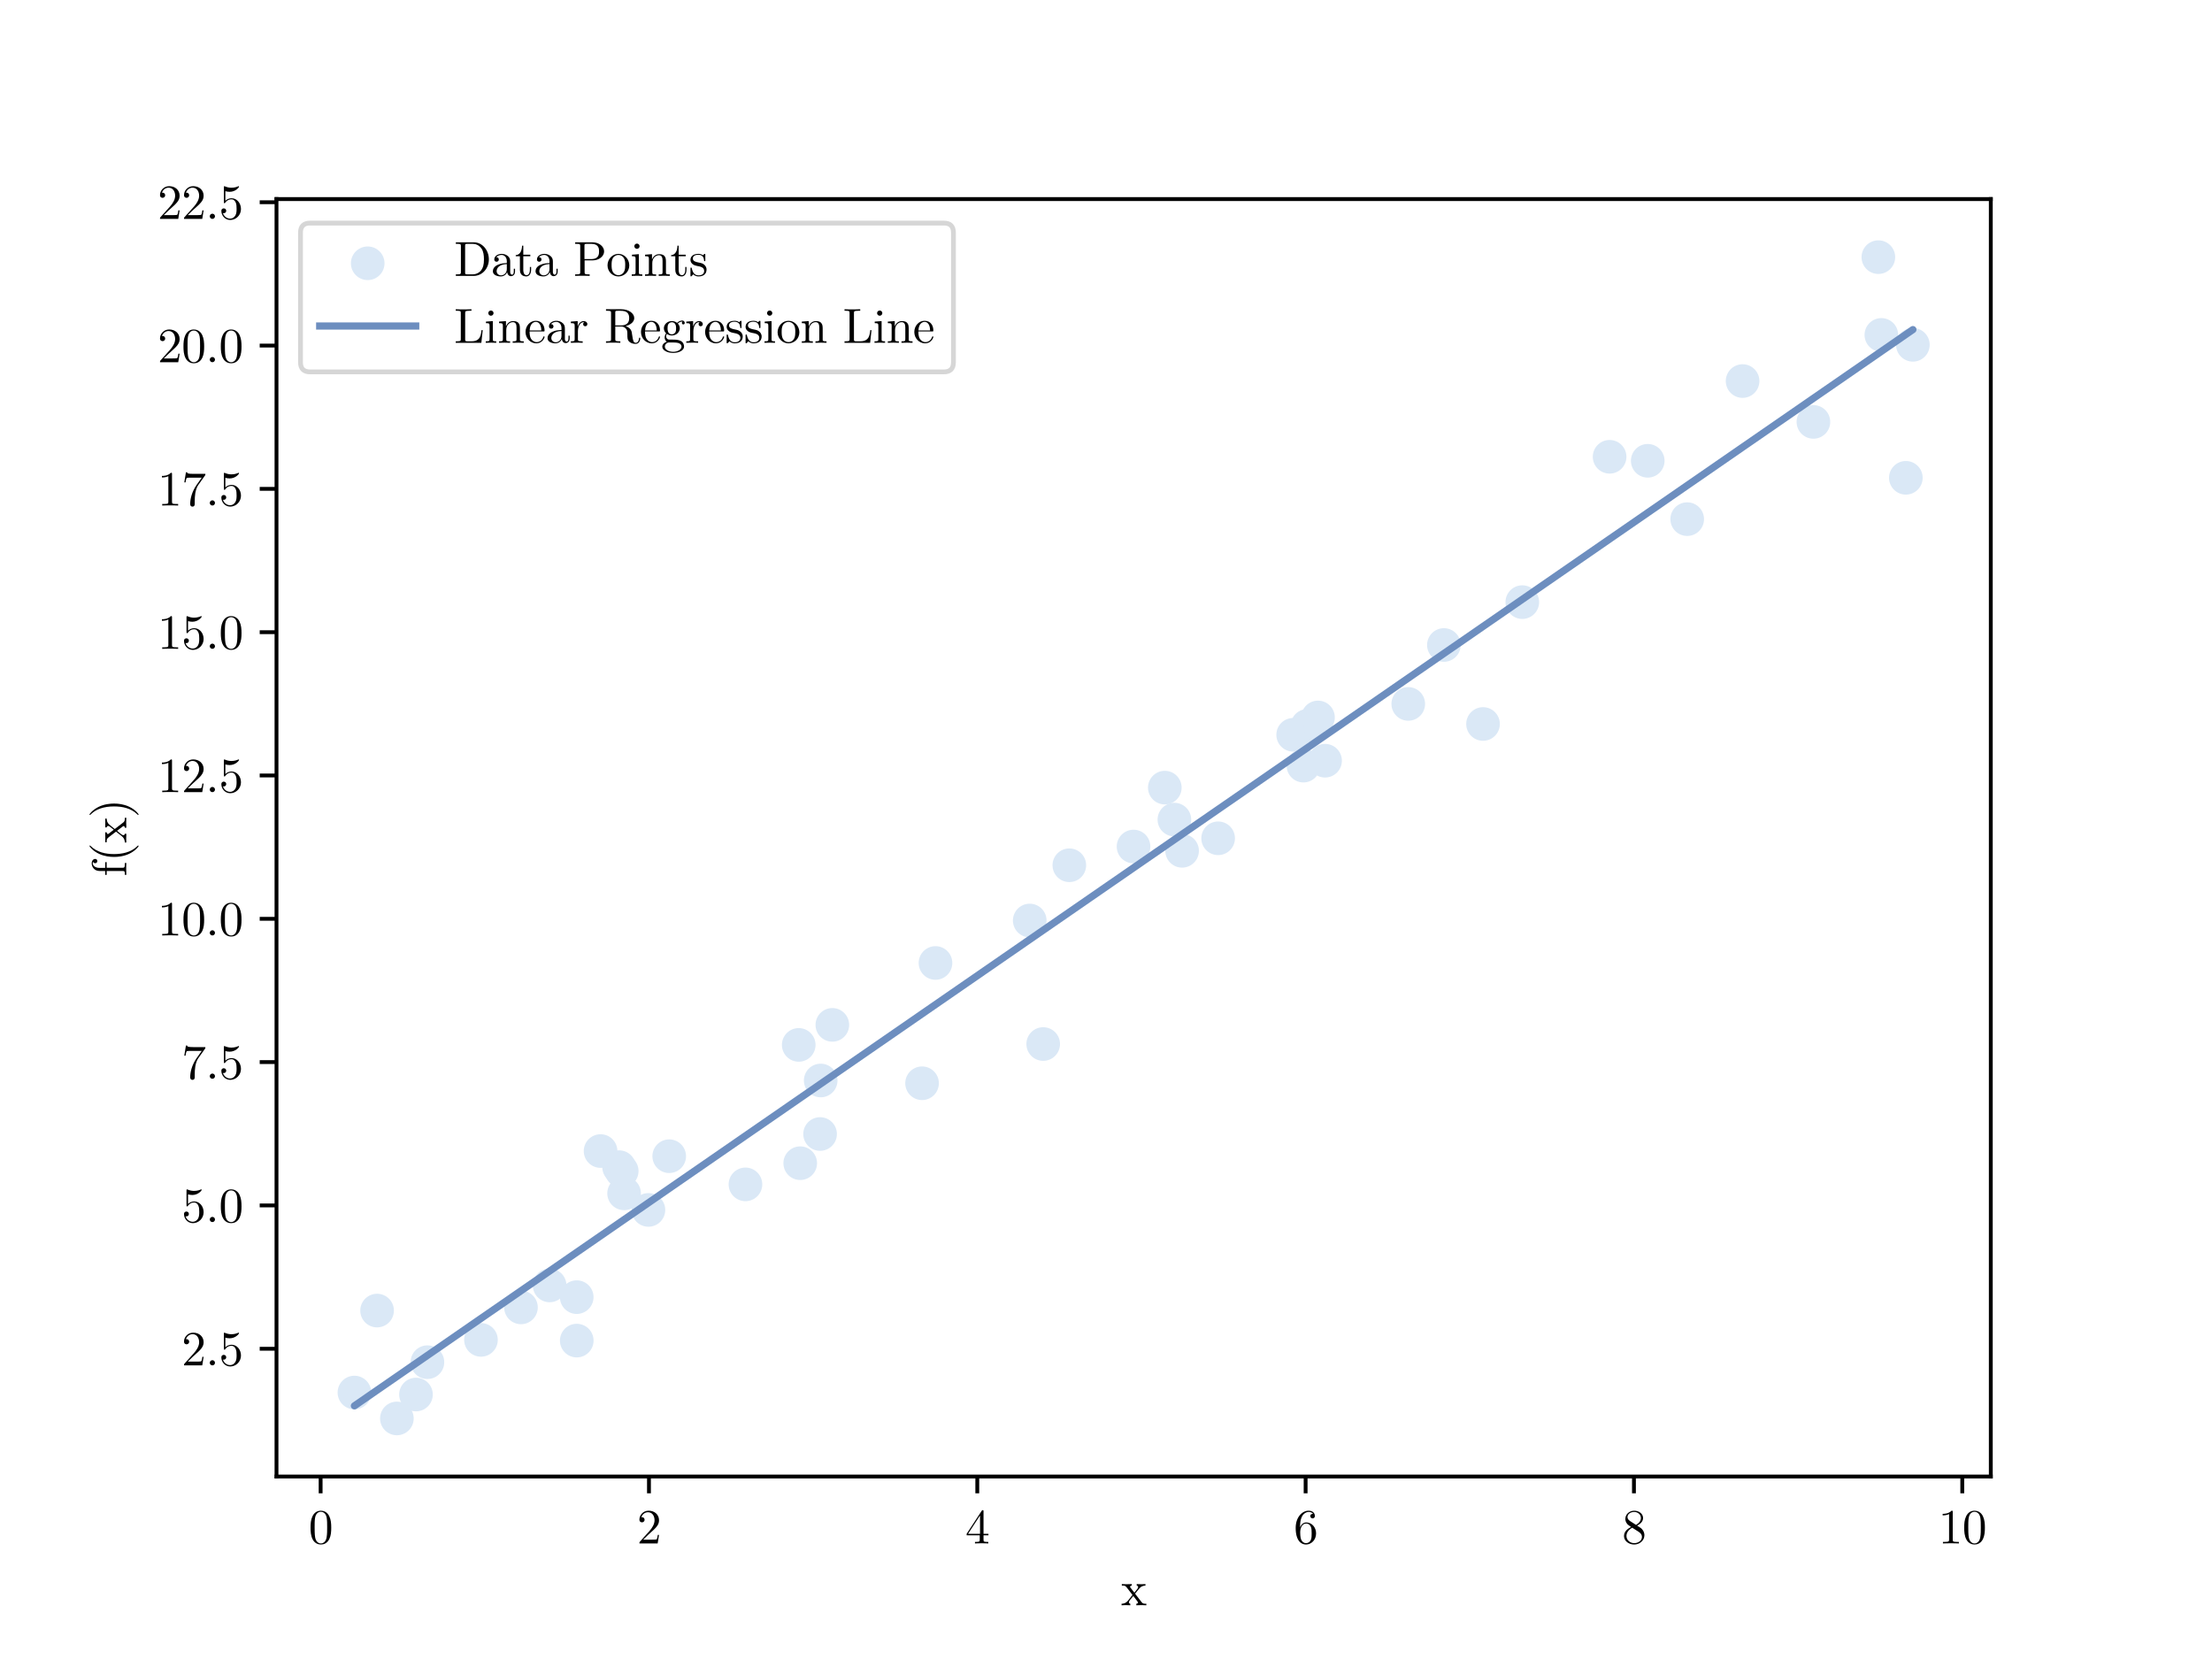 <svg xmlns:xlink="http://www.w3.org/1999/xlink" width="614.4" height="460.8" viewBox="0 0 460.8 345.6" xmlns="http://www.w3.org/2000/svg"><defs><style>*{stroke-linejoin:round;stroke-linecap:butt}</style></defs><g id="figure_1"><path d="M0 345.6h460.8V0H0z" style="fill:#fff" id="patch_1"/><g id="axes_1"><path d="M57.6 307.584h357.12V41.472H57.6z" style="fill:#fff" id="patch_2"/><g id="PathCollection_1"><defs><path id="m68b3470e25" d="M0 3a3 3 0 1 0 0-6 3 3 0 0 0 0 6z" style="stroke:#dae8f6"/></defs><g clip-path="url(#p4058eae439)"><use xlink:href="#m68b3470e25" x="194.88" y="200.607" style="fill:#dae8f6;stroke:#dae8f6"/><use xlink:href="#m68b3470e25" x="391.923" y="69.769" style="fill:#dae8f6;stroke:#dae8f6"/><use xlink:href="#m68b3470e25" x="317.124" y="125.434" style="fill:#dae8f6;stroke:#dae8f6"/><use xlink:href="#m68b3470e25" x="271.525" y="159.494" style="fill:#dae8f6;stroke:#dae8f6"/><use xlink:href="#m68b3470e25" x="120.149" y="279.272" style="fill:#dae8f6;stroke:#dae8f6"/><use xlink:href="#m68b3470e25" x="120.141" y="270.218" style="fill:#dae8f6;stroke:#dae8f6"/><use xlink:href="#m68b3470e25" x="86.657" y="290.507" style="fill:#dae8f6;stroke:#dae8f6"/><use xlink:href="#m68b3470e25" x="363.012" y="79.382" style="fill:#dae8f6;stroke:#dae8f6"/><use xlink:href="#m68b3470e25" x="272.365" y="151.208" style="fill:#dae8f6;stroke:#dae8f6"/><use xlink:href="#m68b3470e25" x="308.943" y="150.82" style="fill:#dae8f6;stroke:#dae8f6"/><use xlink:href="#m68b3470e25" x="73.833" y="290.092" style="fill:#dae8f6;stroke:#dae8f6"/><use xlink:href="#m68b3470e25" x="398.487" y="71.83" style="fill:#dae8f6;stroke:#dae8f6"/><use xlink:href="#m68b3470e25" x="351.476" y="108.147" style="fill:#dae8f6;stroke:#dae8f6"/><use xlink:href="#m68b3470e25" x="139.41" y="240.86" style="fill:#dae8f6;stroke:#dae8f6"/><use xlink:href="#m68b3470e25" x="128.974" y="243.14" style="fill:#dae8f6;stroke:#dae8f6"/><use xlink:href="#m68b3470e25" x="129.515" y="243.954" style="fill:#dae8f6;stroke:#dae8f6"/><use xlink:href="#m68b3470e25" x="170.839" y="236.237" style="fill:#dae8f6;stroke:#dae8f6"/><use xlink:href="#m68b3470e25" x="246.252" y="177.241" style="fill:#dae8f6;stroke:#dae8f6"/><use xlink:href="#m68b3470e25" x="214.512" y="191.759" style="fill:#dae8f6;stroke:#dae8f6"/><use xlink:href="#m68b3470e25" x="166.389" y="217.673" style="fill:#dae8f6;stroke:#dae8f6"/><use xlink:href="#m68b3470e25" x="276.037" y="158.469" style="fill:#dae8f6;stroke:#dae8f6"/><use xlink:href="#m68b3470e25" x="114.498" y="267.779" style="fill:#dae8f6;stroke:#dae8f6"/><use xlink:href="#m68b3470e25" x="166.702" y="242.316" style="fill:#dae8f6;stroke:#dae8f6"/><use xlink:href="#m68b3470e25" x="192.083" y="225.663" style="fill:#dae8f6;stroke:#dae8f6"/><use xlink:href="#m68b3470e25" x="222.762" y="180.25" style="fill:#dae8f6;stroke:#dae8f6"/><use xlink:href="#m68b3470e25" x="335.311" y="95.156" style="fill:#dae8f6;stroke:#dae8f6"/><use xlink:href="#m68b3470e25" x="135.078" y="252.049" style="fill:#dae8f6;stroke:#dae8f6"/><use xlink:href="#m68b3470e25" x="242.653" y="164.078" style="fill:#dae8f6;stroke:#dae8f6"/><use xlink:href="#m68b3470e25" x="269.39" y="153.071" style="fill:#dae8f6;stroke:#dae8f6"/><use xlink:href="#m68b3470e25" x="82.678" y="295.488" style="fill:#dae8f6;stroke:#dae8f6"/><use xlink:href="#m68b3470e25" x="274.564" y="149.46" style="fill:#dae8f6;stroke:#dae8f6"/><use xlink:href="#m68b3470e25" x="125.11" y="239.785" style="fill:#dae8f6;stroke:#dae8f6"/><use xlink:href="#m68b3470e25" x="89.04" y="283.769" style="fill:#dae8f6;stroke:#dae8f6"/><use xlink:href="#m68b3470e25" x="391.297" y="53.568" style="fill:#dae8f6;stroke:#dae8f6"/><use xlink:href="#m68b3470e25" x="397.024" y="99.537" style="fill:#dae8f6;stroke:#dae8f6"/><use xlink:href="#m68b3470e25" x="343.253" y="95.991" style="fill:#dae8f6;stroke:#dae8f6"/><use xlink:href="#m68b3470e25" x="170.966" y="225.087" style="fill:#dae8f6;stroke:#dae8f6"/><use xlink:href="#m68b3470e25" x="100.195" y="279.121" style="fill:#dae8f6;stroke:#dae8f6"/><use xlink:href="#m68b3470e25" x="300.79" y="134.365" style="fill:#dae8f6;stroke:#dae8f6"/><use xlink:href="#m68b3470e25" x="217.318" y="217.49" style="fill:#dae8f6;stroke:#dae8f6"/><use xlink:href="#m68b3470e25" x="108.528" y="272.355" style="fill:#dae8f6;stroke:#dae8f6"/><use xlink:href="#m68b3470e25" x="236.136" y="176.349" style="fill:#dae8f6;stroke:#dae8f6"/><use xlink:href="#m68b3470e25" x="78.553" y="273.016" style="fill:#dae8f6;stroke:#dae8f6"/><use xlink:href="#m68b3470e25" x="377.767" y="87.891" style="fill:#dae8f6;stroke:#dae8f6"/><use xlink:href="#m68b3470e25" x="155.292" y="246.728" style="fill:#dae8f6;stroke:#dae8f6"/><use xlink:href="#m68b3470e25" x="293.365" y="146.637" style="fill:#dae8f6;stroke:#dae8f6"/><use xlink:href="#m68b3470e25" x="173.394" y="213.5" style="fill:#dae8f6;stroke:#dae8f6"/><use xlink:href="#m68b3470e25" x="244.648" y="170.743" style="fill:#dae8f6;stroke:#dae8f6"/><use xlink:href="#m68b3470e25" x="253.76" y="174.632" style="fill:#dae8f6;stroke:#dae8f6"/><use xlink:href="#m68b3470e25" x="130.011" y="248.599" style="fill:#dae8f6;stroke:#dae8f6"/></g></g><g id="matplotlib.axis_1"><g id="xtick_1"><g id="line2d_1"><defs><path id="m1fe03aa5b2" d="M0 0v3.5" style="stroke:#000;stroke-width:.8"/></defs><use xlink:href="#m1fe03aa5b2" x="66.793" y="307.584" style="stroke:#000;stroke-width:.8"/></g><g transform="matrix(.1 0 0 -.1 64.293 321.525)" id="text_1"><defs><path id="LMRoman10-Regular-30" d="M2944 2048c0 512-32 1024-256 1498-294 614-819 716-1088 716-384 0-851-166-1114-761-204-442-236-941-236-1453 0-480 25-1056 288-1542 275-519 742-647 1056-647 345 0 832 135 1113 743 205 441 237 940 237 1446zm-531 77c0-480 0-915-71-1325-96-608-460-800-748-800-250 0-628 160-743 774-70 384-70 973-70 1351 0 409 0 832 51 1177 122 762 602 820 762 820 211 0 633-116 755-749 64-359 64-845 64-1248z" transform="scale(.016)"/></defs><use xlink:href="#LMRoman10-Regular-30"/></g></g><g id="xtick_2"><use xlink:href="#m1fe03aa5b2" x="135.19" y="307.584" style="stroke:#000;stroke-width:.8" id="line2d_2"/><g transform="matrix(.1 0 0 -.1 132.69 321.525)" id="text_2"><defs><path id="LMRoman10-Regular-32" d="M2874 1114h-160c-32-192-77-474-141-570-45-51-467-51-608-51H813l678 659c999 883 1383 1229 1383 1869 0 729-576 1241-1357 1241-723 0-1197-588-1197-1158 0-358 320-358 339-358 109 0 333 76 333 339 0 166-115 333-339 333-51 0-64 0-83-7 147 416 492 653 864 653 582 0 857-518 857-1043 0-512-320-1018-672-1415L390 237c-70-71-70-83-70-237h2374l180 1114z" transform="scale(.016)"/></defs><use xlink:href="#LMRoman10-Regular-32"/></g></g><g id="xtick_3"><use xlink:href="#m1fe03aa5b2" x="203.587" y="307.584" style="stroke:#000;stroke-width:.8" id="line2d_3"/><g transform="matrix(.1 0 0 -.1 201.087 321.525)" id="text_3"><defs><path id="LMRoman10-Regular-34" d="M3014 1056v198h-640v2912c0 128 0 167-102 167-58 0-77 0-128-77L179 1254v-198h1703V499c0-230-13-301-487-301h-134V0c262 19 595 19 864 19s608 0 870-19v198h-134c-474 0-487 71-487 301v557h640zm-1094 198H358l1562 2388V1254z" transform="scale(.016)"/></defs><use xlink:href="#LMRoman10-Regular-34"/></g></g><g id="xtick_4"><use xlink:href="#m1fe03aa5b2" x="271.984" y="307.584" style="stroke:#000;stroke-width:.8" id="line2d_4"/><g transform="matrix(.1 0 0 -.1 269.484 321.525)" id="text_4"><defs><path id="LMRoman10-Regular-36" d="M2925 1306c0 812-570 1427-1280 1427-435 0-672-327-800-634v154c0 1619 793 1849 1120 1849 153 0 422-38 563-256-96 0-352 0-352-288 0-198 154-294 294-294 103 0 295 58 295 307 0 384-282 691-813 691-819 0-1683-825-1683-2240 0-1708 742-2163 1337-2163 711 0 1319 602 1319 1447zm-576 6c0-307 0-627-109-858-192-384-486-416-634-416-403 0-595 384-633 480-115 301-115 813-115 928 0 500 204 1140 780 1140 103 0 397 0 596-397 115-237 115-563 115-877z" transform="scale(.016)"/></defs><use xlink:href="#LMRoman10-Regular-36"/></g></g><g id="xtick_5"><use xlink:href="#m1fe03aa5b2" x="340.381" y="307.584" style="stroke:#000;stroke-width:.8" id="line2d_5"/><g transform="matrix(.1 0 0 -.1 337.88 321.525)" id="text_5"><defs><path id="LMRoman10-Regular-38" d="M2925 1075c0 231-71 519-314 787-121 135-224 199-633 455 460 237 774 569 774 992 0 589-570 953-1152 953-640 0-1158-473-1158-1068 0-116 12-404 281-704 71-77 307-237 467-346-371-186-921-544-921-1178 0-678 653-1107 1325-1107 723 0 1331 531 1331 1216zm-455 2234c0-365-249-672-633-896l-794 512c-294 192-320 409-320 518 0 391 416 659 871 659 467 0 876-332 876-793zm135-2464c0-474-480-807-1005-807-550 0-1011 397-1011 928 0 372 205 781 749 1082l787-499c179-122 480-314 480-704z" transform="scale(.016)"/></defs><use xlink:href="#LMRoman10-Regular-38"/></g></g><g id="xtick_6"><use xlink:href="#m1fe03aa5b2" x="408.778" y="307.584" style="stroke:#000;stroke-width:.8" id="line2d_6"/><g transform="matrix(.1 0 0 -.1 403.778 321.525)" id="text_6"><defs><path id="LMRoman10-Regular-31" d="M2682 0v198h-205c-576 0-595 71-595 308v3590c0 154 0 166-148 166-396-409-960-409-1164-409v-199c128 0 505 0 838 167V506c0-231-19-308-595-308H608V0c224 19 781 19 1037 19s813 0 1037-19z" transform="scale(.016)"/></defs><use xlink:href="#LMRoman10-Regular-31"/><use xlink:href="#LMRoman10-Regular-30" x="50"/></g></g><g transform="matrix(.1 0 0 -.1 233.52 334.406)" id="text_7"><defs><path id="LMRoman10-Regular-78" d="M3302 0v198c-345 0-460 13-608 199l-857 1107c192 243 435 557 589 723 198 231 460 327 761 333v198c-166-12-358-19-525-19-192 0-531 13-614 19v-198c134-13 186-96 186-198 0-103-64-186-96-224l-397-500-499 647c-58 64-58 77-58 115 0 96 96 154 224 160v198l-691-19c-135 0-435 7-608 19v-198c448 0 454-6 755-390l634-826c-301-384-301-397-602-762C589 211 211 198 77 198V0c166 13 365 19 531 19l608-19v198c-141 20-186 103-186 199 0 141 186 352 576 813l487-640c51-71 134-173 134-212 0-57-57-153-230-160V0l691 19c173 0 422-6 614-19z" transform="scale(.016)"/></defs><use xlink:href="#LMRoman10-Regular-78"/></g></g><g id="matplotlib.axis_2"><g id="ytick_1"><g id="line2d_7"><defs><path id="me4e1208b42" d="M0 0h-3.5" style="stroke:#000;stroke-width:.8"/></defs><use xlink:href="#me4e1208b42" x="57.6" y="280.966" style="stroke:#000;stroke-width:.8"/></g><g transform="matrix(.1 0 0 -.1 37.82 284.436)" id="text_8"><defs><path id="LMRoman10-Regular-2e" d="M1229 339c0 186-154 339-339 339-186 0-340-153-340-339C550 154 704 0 890 0c185 0 339 154 339 339z" transform="scale(.016)"/><path id="LMRoman10-Regular-35" d="M2874 1286c0 762-525 1402-1216 1402-308 0-583-102-813-326v1248c128-39 339-84 544-84 787 0 1235 583 1235 666 0 38-19 70-64 70 0 0-19 0-51-19-128-57-442-185-871-185-256 0-550 44-851 179-51 19-77 19-77 19-64 0-64-51-64-154V2208c0-115 0-166 90-166 45 0 58 19 83 57 71 103 307 448 826 448 333 0 493-294 544-409 102-237 115-487 115-807 0-224 0-608-154-877-153-249-390-416-684-416-468 0-832 340-941 717 19-6 38-13 109-13 211 0 320 160 320 314s-109 314-320 314c-90 0-314-45-314-340 0-550 442-1171 1158-1171 743 0 1396 615 1396 1427z" transform="scale(.016)"/></defs><use xlink:href="#LMRoman10-Regular-32"/><use xlink:href="#LMRoman10-Regular-2e" x="50"/><use xlink:href="#LMRoman10-Regular-35" x="77.8"/></g></g><g id="ytick_2"><use xlink:href="#me4e1208b42" x="57.6" y="251.111" style="stroke:#000;stroke-width:.8" id="line2d_8"/><g transform="matrix(.1 0 0 -.1 37.82 254.582)" id="text_9"><use xlink:href="#LMRoman10-Regular-35"/><use xlink:href="#LMRoman10-Regular-2e" x="50"/><use xlink:href="#LMRoman10-Regular-30" x="77.8"/></g></g><g id="ytick_3"><use xlink:href="#me4e1208b42" x="57.6" y="221.257" style="stroke:#000;stroke-width:.8" id="line2d_9"/><g transform="matrix(.1 0 0 -.1 37.82 224.728)" id="text_10"><defs><path id="LMRoman10-Regular-37" d="M3104 4122H1549c-781 0-794 83-819 204H570L358 3008h160c20 102 77 506 160 582 45 39 544 39 628 39h1324l-716-1011c-576-864-788-1754-788-2407 0-64 0-352 295-352 294 0 294 288 294 352v327c0 352 19 704 71 1049 25 147 115 698 396 1095l864 1216c58 76 58 89 58 224z" transform="scale(.016)"/></defs><use xlink:href="#LMRoman10-Regular-37"/><use xlink:href="#LMRoman10-Regular-2e" x="50"/><use xlink:href="#LMRoman10-Regular-35" x="77.8"/></g></g><g id="ytick_4"><use xlink:href="#me4e1208b42" x="57.6" y="191.403" style="stroke:#000;stroke-width:.8" id="line2d_10"/><g transform="matrix(.1 0 0 -.1 32.82 194.873)" id="text_11"><use xlink:href="#LMRoman10-Regular-31"/><use xlink:href="#LMRoman10-Regular-30" x="50"/><use xlink:href="#LMRoman10-Regular-2e" x="100"/><use xlink:href="#LMRoman10-Regular-30" x="127.8"/></g></g><g id="ytick_5"><use xlink:href="#me4e1208b42" x="57.6" y="161.549" style="stroke:#000;stroke-width:.8" id="line2d_11"/><g transform="matrix(.1 0 0 -.1 32.82 165.02)" id="text_12"><use xlink:href="#LMRoman10-Regular-31"/><use xlink:href="#LMRoman10-Regular-32" x="50"/><use xlink:href="#LMRoman10-Regular-2e" x="100"/><use xlink:href="#LMRoman10-Regular-35" x="127.8"/></g></g><g id="ytick_6"><use xlink:href="#me4e1208b42" x="57.6" y="131.695" style="stroke:#000;stroke-width:.8" id="line2d_12"/><g transform="matrix(.1 0 0 -.1 32.82 135.165)" id="text_13"><use xlink:href="#LMRoman10-Regular-31"/><use xlink:href="#LMRoman10-Regular-35" x="50"/><use xlink:href="#LMRoman10-Regular-2e" x="100"/><use xlink:href="#LMRoman10-Regular-30" x="127.8"/></g></g><g id="ytick_7"><use xlink:href="#me4e1208b42" x="57.6" y="101.84" style="stroke:#000;stroke-width:.8" id="line2d_13"/><g transform="matrix(.1 0 0 -.1 32.82 105.31)" id="text_14"><use xlink:href="#LMRoman10-Regular-31"/><use xlink:href="#LMRoman10-Regular-37" x="50"/><use xlink:href="#LMRoman10-Regular-2e" x="100"/><use xlink:href="#LMRoman10-Regular-35" x="127.8"/></g></g><g id="ytick_8"><use xlink:href="#me4e1208b42" x="57.6" y="71.986" style="stroke:#000;stroke-width:.8" id="line2d_14"/><g transform="matrix(.1 0 0 -.1 32.82 75.457)" id="text_15"><use xlink:href="#LMRoman10-Regular-32"/><use xlink:href="#LMRoman10-Regular-30" x="50"/><use xlink:href="#LMRoman10-Regular-2e" x="100"/><use xlink:href="#LMRoman10-Regular-30" x="127.8"/></g></g><g id="ytick_9"><use xlink:href="#me4e1208b42" x="57.6" y="42.132" style="stroke:#000;stroke-width:.8" id="line2d_15"/><g transform="matrix(.1 0 0 -.1 32.82 45.602)" id="text_16"><use xlink:href="#LMRoman10-Regular-32"/><use xlink:href="#LMRoman10-Regular-32" x="50"/><use xlink:href="#LMRoman10-Regular-2e" x="100"/><use xlink:href="#LMRoman10-Regular-35" x="127.8"/></g></g><g transform="matrix(0 -.1 -.1 0 26.32 182.588)" id="text_17"><defs><path id="LMRoman10-Regular-66" d="M2285 4064c0 237-237 448-576 448-448 0-992-339-992-1018v-736H211v-198h506V486c0-288-71-288-499-288V0l729 19c256 0 557 0 813-19v198h-134c-474 0-487 71-487 301v2061h730v198h-749v743c0 563 307 870 589 870 19 0 115 0 211-45-77-25-192-108-192-268 0-148 102-276 275-276 186 0 282 128 282 282z" transform="scale(.016)"/><path id="LMRoman10-Regular-28" d="M2118-1536c0 19 0 32-108 141-800 806-1005 2016-1005 2995 0 1114 243 2227 1030 3027 83 77 83 90 83 109 0 45-25 64-64 64-64 0-640-435-1017-1248-327-704-403-1414-403-1952 0-499 70-1274 422-1997 384-787 934-1203 998-1203 39 0 64 19 64 64z" transform="scale(.016)"/><path id="LMRoman10-Regular-29" d="M1850 1600c0 499-71 1274-423 1997-384 787-934 1203-998 1203-39 0-64-26-64-64 0-19 0-32 121-147 628-634 992-1651 992-2989 0-1094-236-2221-1030-3027-83-77-83-90-83-109 0-38 25-64 64-64 64 0 640 435 1017 1248 327 704 404 1414 404 1952z" transform="scale(.016)"/></defs><use xlink:href="#LMRoman10-Regular-66"/><use xlink:href="#LMRoman10-Regular-28" x="30.6"/><use xlink:href="#LMRoman10-Regular-78" x="69.5"/><use xlink:href="#LMRoman10-Regular-29" x="122.3"/></g></g><path d="M194.88 209.27 391.923 73.198l-74.8 51.654-45.598 31.49L120.15 260.876l-.008.006-33.484 23.123L363.012 93.163l-90.647 62.598 36.578-25.26-235.11 162.361L398.487 68.664l-47.011 32.465L139.41 247.576l-10.436 7.207.54-.373 41.325-28.538 75.413-52.078-31.74 21.919-48.123 33.232 109.648-75.72-161.54 111.555 52.205-36.051 25.381-17.527 30.679-21.186 112.55-77.724-200.234 138.275 107.575-74.288 26.737-18.463L82.678 286.753l191.886-132.51L125.11 257.451 89.04 282.36 391.297 73.63l5.727-3.955-53.771 37.133-172.287 118.976-70.77 48.873L300.79 136.13l-83.472 57.644-108.79 75.127 127.608-88.122L78.553 289.602 377.767 82.974 155.292 236.609l138.073-95.35-119.971 82.85 71.254-49.208 9.112-6.292-123.75 85.458" clip-path="url(#p4058eae439)" style="fill:none;stroke:#6d8ebf;stroke-width:1.5;stroke-linecap:square" id="line2d_16"/><path d="M57.6 307.584V41.472" style="fill:none;stroke:#000;stroke-width:.8;stroke-linejoin:miter;stroke-linecap:square" id="patch_3"/><path d="M414.72 307.584V41.472" style="fill:none;stroke:#000;stroke-width:.8;stroke-linejoin:miter;stroke-linecap:square" id="patch_4"/><path d="M57.6 307.584h357.12" style="fill:none;stroke:#000;stroke-width:.8;stroke-linejoin:miter;stroke-linecap:square" id="patch_5"/><path d="M57.6 41.472h357.12" style="fill:none;stroke:#000;stroke-width:.8;stroke-linejoin:miter;stroke-linecap:square" id="patch_6"/><g id="legend_1"><path d="M64.6 77.472h132.02q2 0 2-2v-27q0-2-2-2H64.6q-2 0-2 2v27q0 2 2 2z" style="fill:#fff;opacity:.8;stroke:#ccc;stroke-linejoin:miter" id="patch_7"/><use xlink:href="#m68b3470e25" x="76.6" y="54.847" style="fill:#dae8f6;stroke:#dae8f6" id="PathCollection_2"/><g transform="matrix(.1 0 0 -.1 94.6 57.472)" id="text_18"><defs><path id="LMRoman10-Regular-44" d="M4525 2150c0 1216-864 2221-1959 2221H224v-198h154c492 0 505-71 505-301V499c0-230-13-301-505-301H224V0h2342c1076 0 1959 947 1959 2150zm-640 0c0-710-122-1094-352-1408-128-172-493-544-1139-544h-647c-301 0-313 45-313 256v3463c0 211 12 256 313 256h640c397 0 839-141 1165-595 275-378 333-928 333-1428z" transform="scale(.016)"/><path id="LMRoman10-Regular-61" d="M3155 570v358h-160V570c0-372-160-410-230-410-211 0-237 288-237 320v1280c0 269 0 518-230 755-250 250-570 352-877 352-525 0-967-301-967-723 0-192 128-301 295-301 179 0 294 128 294 295 0 76-32 288-326 294 173 224 486 294 691 294 314 0 678-249 678-819v-237c-326-19-774-38-1177-230-480-218-640-550-640-832C269 90 890-70 1293-70c422 0 717 256 838 556 26-256 199-524 499-524 135 0 525 89 525 608zM2086 896c0-608-460-826-748-826-314 0-576 224-576 544 0 352 268 884 1324 922V896z" transform="scale(.016)"/><path id="LMRoman10-Regular-74" d="M2125 794v364h-160V806c0-473-192-716-429-716-429 0-429 582-429 691v1779h915v198h-915v1178H947c-6-525-198-1210-825-1235v-141h544V794c0-788 595-864 825-864 455 0 634 454 634 864z" transform="scale(.016)"/><path id="LMRoman10-Regular-50" d="M3994 3181c0 627-634 1190-1511 1190H224v-198h154c492 0 505-71 505-301V499c0-230-13-301-505-301H224V0c224 19 698 19 941 19s723 0 947-19v198h-154c-492 0-505 71-505 301v1523h1081c768 0 1460 519 1460 1159zm-660 0c0-301 0-992-1017-992h-883v1728c0 211 12 256 313 256h570c1017 0 1017-679 1017-992z" transform="scale(.016)"/><path id="LMRoman10-Regular-6f" d="M3014 1370c0 819-640 1497-1414 1497-800 0-1421-697-1421-1497C179 544 845-70 1594-70c774 0 1420 627 1420 1440zm-531 51c0-231 0-576-141-858-140-288-422-473-742-473-275 0-557 134-730 428-160 282-160 672-160 903 0 249 0 595 154 877 173 294 474 428 730 428 281 0 556-140 723-416 166-275 166-646 166-889z" transform="scale(.016)"/><path id="LMRoman10-Regular-69" d="M1581 0v198c-423 0-448 32-448 282v2349l-896-71v-198c416 0 473-38 473-352V486c0-288-70-288-499-288V0l704 19c224 0 448-13 666-19zm-352 3866c0 172-147 339-339 339-218 0-346-179-346-339 0-173 147-340 339-340 218 0 346 180 346 340z" transform="scale(.016)"/><path id="LMRoman10-Regular-6e" d="M3424 0v198c-333 0-493 0-499 192v1223c0 550 0 749-199 979-89 109-300 237-672 237-467 0-768-275-947-672v672l-902-71v-198c448 0 499-45 499-358V486c0-288-70-288-499-288V0l723 19 717-19v198c-429 0-499 0-499 288v1178c0 666 454 1024 864 1024 403 0 473-346 473-710V486c0-288-70-288-499-288V0l723 19 717-19z" transform="scale(.016)"/><path id="LMRoman10-Regular-73" d="M2304 819c0 339-192 531-269 608-211 205-461 256-729 307-359 71-788 154-788 525 0 224 167 487 717 487 704 0 736-576 749-775 6-57 77-57 77-57 83 0 83 32 83 153v647c0 108 0 153-70 153-32 0-45 0-128-77-20-25-84-83-109-102-243 179-506 179-602 179-781 0-1024-429-1024-787 0-224 103-403 275-544 205-166 384-205 845-294 141-26 666-128 666-589 0-327-224-583-723-583-538 0-768 365-890 909-19 83-26 109-90 109-83 0-83-45-83-160V83c0-109 0-153 71-153 32 0 38 6 160 128 12 12 12 25 128 147C851-64 1139-70 1274-70c736 0 1030 428 1030 889z" transform="scale(.016)"/></defs><use xlink:href="#LMRoman10-Regular-44"/><use xlink:href="#LMRoman10-Regular-61" x="76.4"/><use xlink:href="#LMRoman10-Regular-74" x="126.4"/><use xlink:href="#LMRoman10-Regular-61" x="165.3"/><use xlink:href="#LMRoman10-Regular-20" x="215.3"/><use xlink:href="#LMRoman10-Regular-50" x="248.6"/><use xlink:href="#LMRoman10-Regular-6f" x="316.7"/><use xlink:href="#LMRoman10-Regular-69" x="366.7"/><use xlink:href="#LMRoman10-Regular-6e" x="394.5"/><use xlink:href="#LMRoman10-Regular-74" x="450.1"/><use xlink:href="#LMRoman10-Regular-73" x="489"/></g><path d="M66.6 67.913h20" style="fill:none;stroke:#6d8ebf;stroke-width:1.5;stroke-linecap:square" id="line2d_17"/><g transform="matrix(.1 0 0 -.1 94.6 71.413)" id="text_19"><defs><path id="LMRoman10-Regular-4c" d="M3725 1651h-160c-71-653-160-1453-1287-1453h-524c-301 0-314 45-314 256v3412c0 217 0 307 608 307h211v198c-230-19-813-19-1075-19-250 0-749 0-973 19v-198h154c493 0 505-71 505-301V499c0-230-12-301-505-301H211V0h3335l179 1651z" transform="scale(.016)"/><path id="LMRoman10-Regular-65" d="M2656 762c0 64-51 76-83 76-58 0-71-38-83-89-224-659-800-659-864-659-320 0-576 192-724 428-192 308-192 730-192 960h1786c141 0 160 0 160 135 0 633-346 1254-1146 1254-742 0-1331-659-1331-1459C179 550 851-70 1587-70c781 0 1069 710 1069 832zm-422 851H717c38 953 576 1113 793 1113 660 0 724-864 724-1113z" transform="scale(.016)"/><path id="LMRoman10-Regular-72" d="M2330 2438c0 205-199 391-474 391-467 0-698-429-787-704v704l-890-71v-198c448 0 499-45 499-358V486c0-288-70-288-499-288V0l730 19c256 0 557 0 813-19v198h-135c-473 0-486 71-486 301v986c0 633 269 1203 755 1203 45 0 58 0 70-6-19-7-147-84-147-250 0-179 135-275 275-275 116 0 276 77 276 281z" transform="scale(.016)"/><path id="LMRoman10-Regular-52" d="M4685 563c0 39 0 109-83 109-71 0-71-58-77-102-39-455-263-570-423-570-313 0-364 326-454 922l-83 512c-115 409-429 620-781 742 621 154 1120 544 1120 1043 0 615-730 1152-1670 1152H224v-198h154c492 0 505-71 505-301V499c0-230-13-301-505-301H224V0c230 19 685 19 934 19 250 0 704 0 935-19v198h-154c-493 0-505 71-505 301v1619h736c102 0 371 0 595-217 243-231 243-429 243-858 0-416 0-672 262-915 263-230 615-269 807-269 499 0 608 525 608 704zM3245 3219c0-441-154-960-1101-960h-710v1658c0 147 0 224 140 243 64 13 250 13 378 13 576 0 1293-26 1293-954z" transform="scale(.016)"/><path id="LMRoman10-Regular-67" d="M3104 2586c0 108-77 313-326 313-128 0-410-38-679-301-269 212-537 231-678 231-595 0-1037-442-1037-935 0-281 141-524 301-659-83-96-199-307-199-531 0-198 84-442 282-570C384 26 179-250 179-506c0-460 634-812 1415-812 755 0 1420 326 1420 825 0 224-89 551-416 730-339 179-710 179-1100 179-160 0-436 0-480 6-205 26-340 224-340 429 0 26 0 173 109 301 250-179 512-198 634-198 595 0 1037 441 1037 934 0 237-103 474-263 621 231 217 461 249 576 249 0 0 45 0 64-6-70-26-102-96-102-173 0-109 83-185 185-185 64 0 186 44 186 192zm-1126-692c0-172-7-377-103-537-51-77-198-256-454-256-557 0-557 640-557 787 0 173 6 378 102 538 52 76 199 256 455 256 557 0 557-640 557-788zm704-2400c0-345-455-665-1082-665-646 0-1088 326-1088 665 0 295 243 532 525 551h377c551 0 1268 0 1268-551z" transform="scale(.016)"/></defs><use xlink:href="#LMRoman10-Regular-4c"/><use xlink:href="#LMRoman10-Regular-69" x="62.5"/><use xlink:href="#LMRoman10-Regular-6e" x="90.3"/><use xlink:href="#LMRoman10-Regular-65" x="145.9"/><use xlink:href="#LMRoman10-Regular-61" x="190.3"/><use xlink:href="#LMRoman10-Regular-72" x="240.3"/><use xlink:href="#LMRoman10-Regular-20" x="279.5"/><use xlink:href="#LMRoman10-Regular-52" x="312.8"/><use xlink:href="#LMRoman10-Regular-65" x="386.4"/><use xlink:href="#LMRoman10-Regular-67" x="430.8"/><use xlink:href="#LMRoman10-Regular-72" x="480.8"/><use xlink:href="#LMRoman10-Regular-65" x="520"/><use xlink:href="#LMRoman10-Regular-73" x="564.4"/><use xlink:href="#LMRoman10-Regular-73" x="603.8"/><use xlink:href="#LMRoman10-Regular-69" x="643.2"/><use xlink:href="#LMRoman10-Regular-6f" x="671"/><use xlink:href="#LMRoman10-Regular-6e" x="721"/><use xlink:href="#LMRoman10-Regular-20" x="776.6"/><use xlink:href="#LMRoman10-Regular-4c" x="809.9"/><use xlink:href="#LMRoman10-Regular-69" x="872.4"/><use xlink:href="#LMRoman10-Regular-6e" x="900.2"/><use xlink:href="#LMRoman10-Regular-65" x="955.8"/></g></g></g></g><defs><clipPath id="p4058eae439"><path d="M57.6 41.472h357.12v266.112H57.6z"/></clipPath></defs></svg>